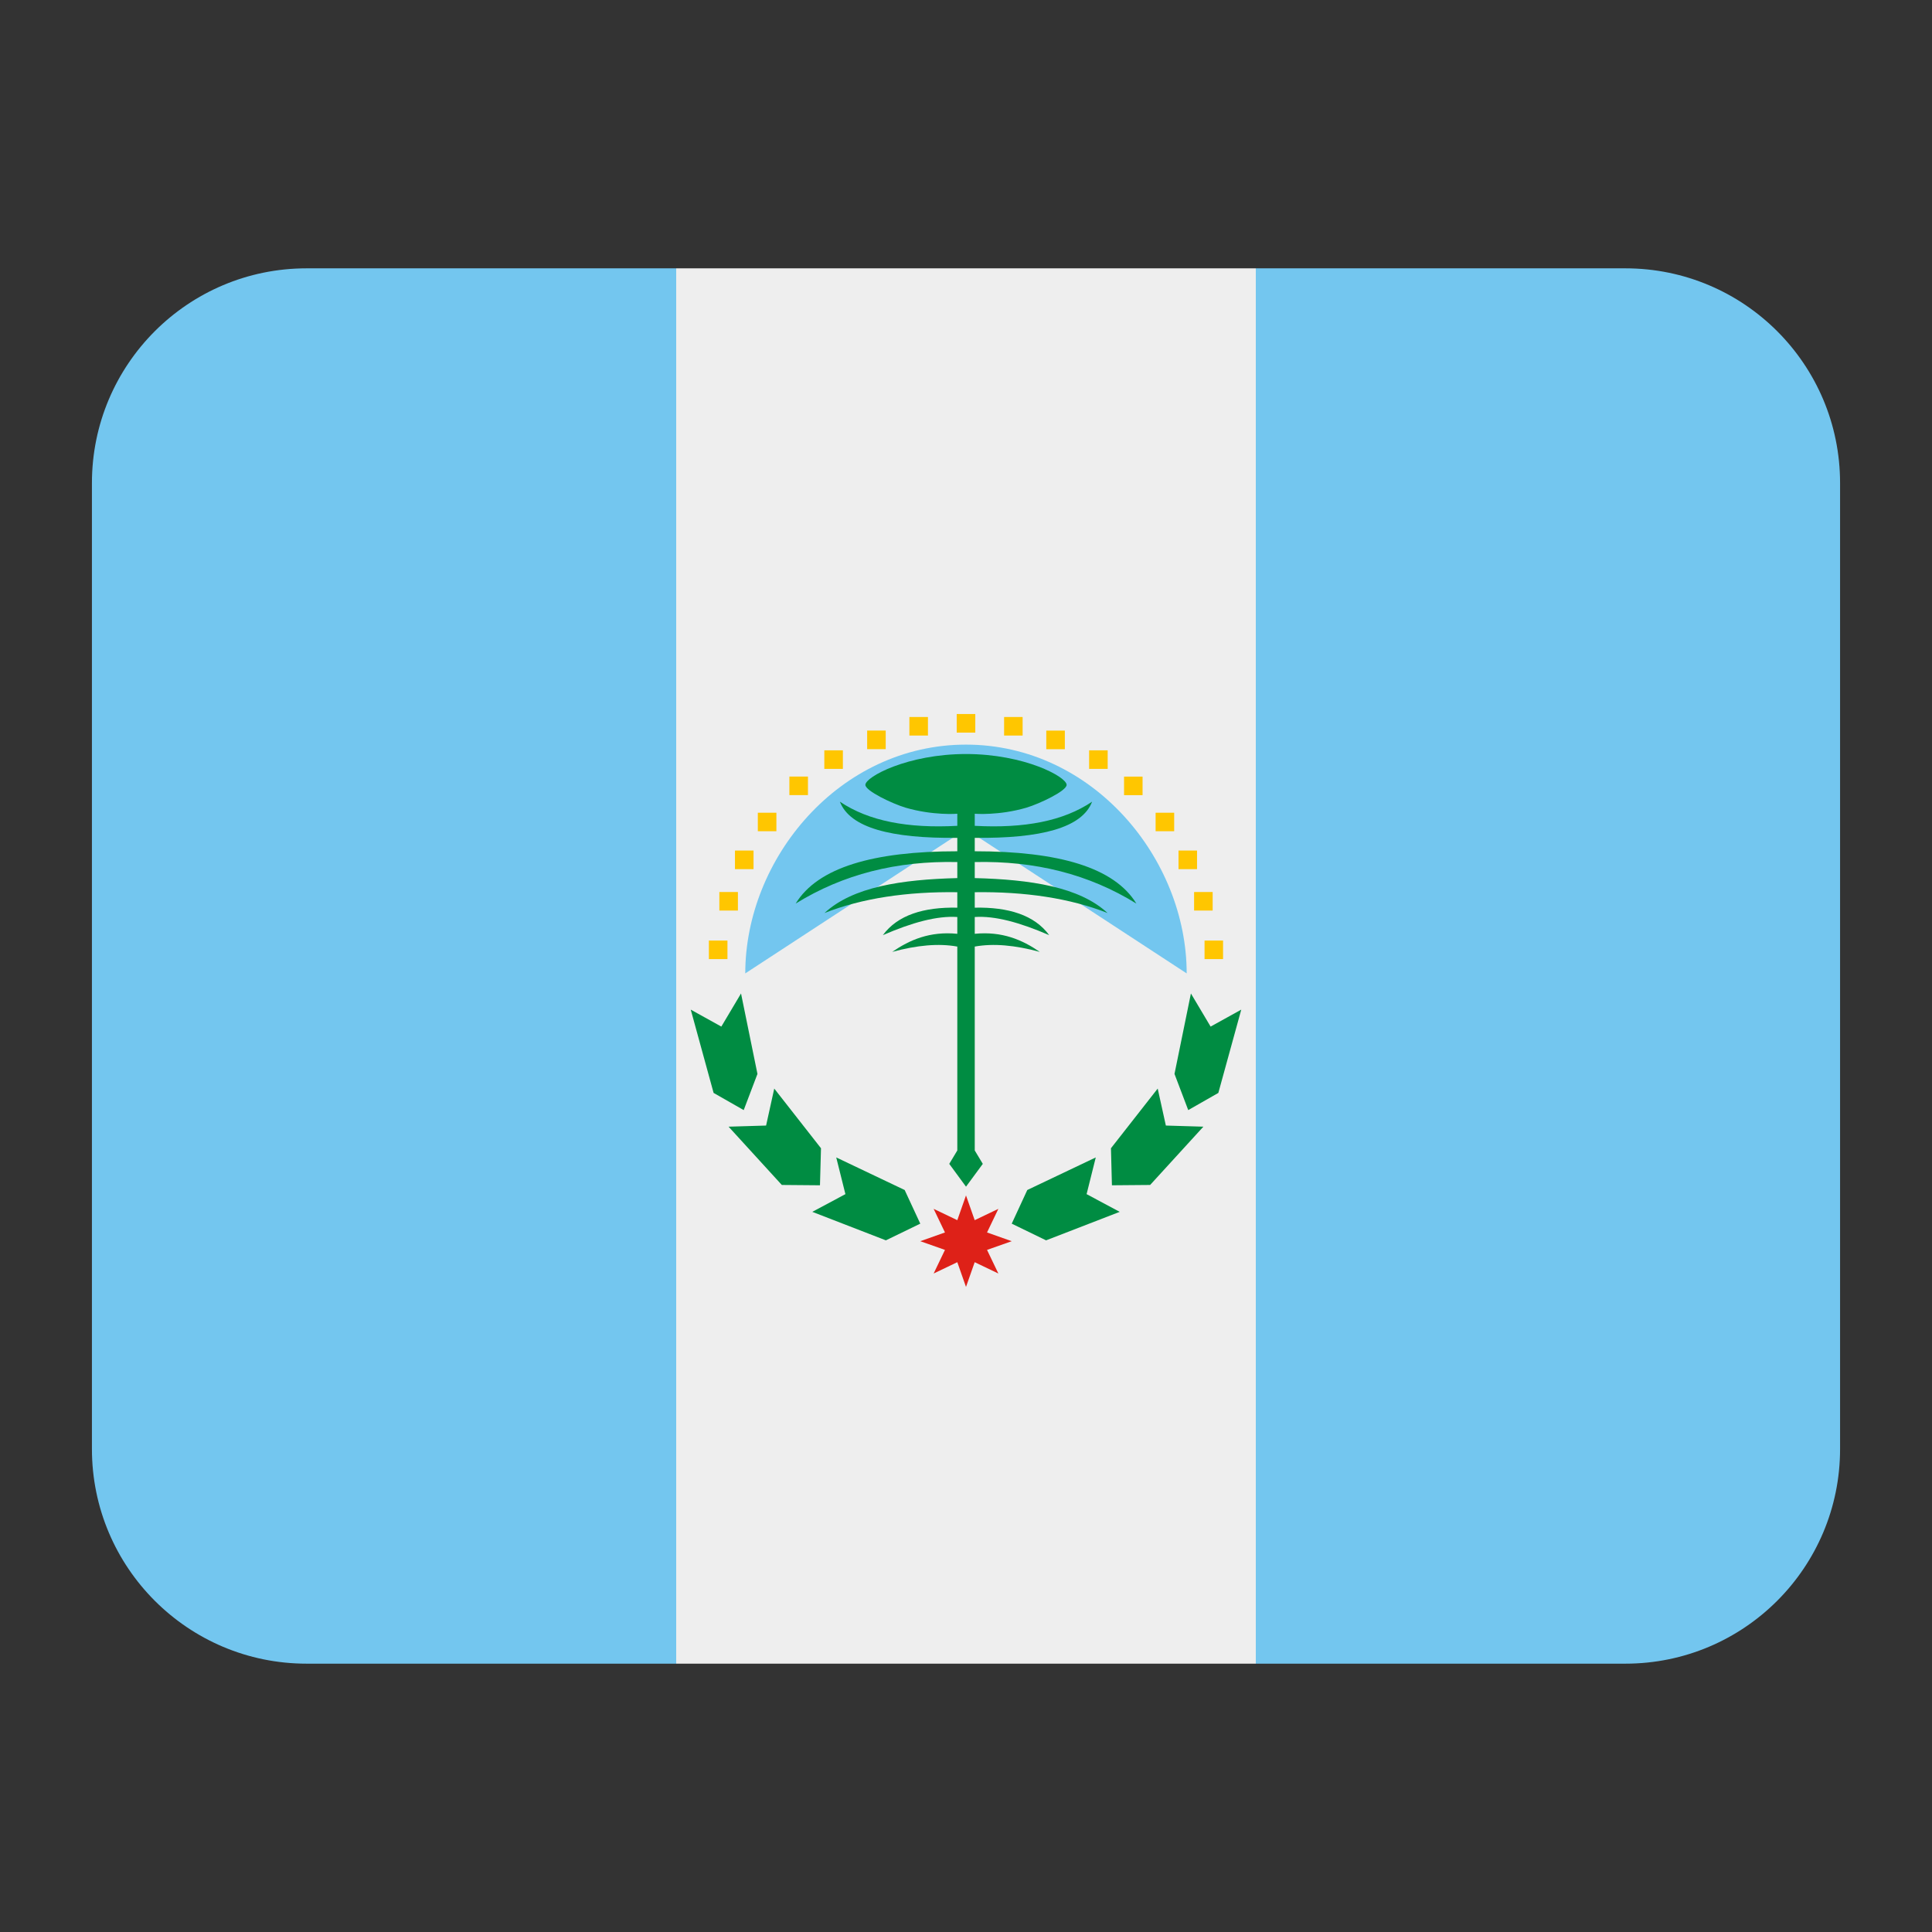 ﻿<svg xmlns:dc="http://purl.org/dc/elements/1.1/" xmlns:cc="http://creativecommons.org/ns#" xmlns:rdf="http://www.w3.org/1999/02/22-rdf-syntax-ns#" xmlns:svg="http://www.w3.org/2000/svg" xmlns="http://www.w3.org/2000/svg" viewBox="0 0 45 45" style="enable-background:new 0 0 45 45;" xml:space="preserve" version="1.1" id="svg2"><rect x="0" y="0" width="45" height="45" fill="#333333" stroke="none"/><defs id="defs6"><clipPath id="clipPath16" clipPathUnits="userSpaceOnUse"><path id="path18" d="M 4,31 C 1.791,31 0,29.209 0,27 L 0,27 0,9 C 0,6.791 1.791,5 4,5 l 0,0 28,0 c 2.209,0 4,1.791 4,4 l 0,0 0,18 c 0,2.209 -1.791,4 -4,4 l 0,0 -28,0 z"/></clipPath><clipPath id="clipPath28" clipPathUnits="userSpaceOnUse"><path id="path20" d="M 0,36 36,36 36,0 0,0 0,36 Z"/></clipPath></defs><g xmlns="http://www.w3.org/2000/svg" transform="matrix(1.25,0,0,-1.25,0,45)" id="g10"><path id="path30" style="fill:#73c6ef" d="m 23.4,31 h 6.887 c 2.209,0 4,-1.791 4,-4 V 9 c 0,-2.209 -1.791,-4 -4,-4 h -6.887 z"/><path id="path32" style="fill:#eeeeee" d="M 23.4,5 H 12.6 v 26 h 10.8 z"/><path id="path34" style="fill:#73c6ef" d="m 12.6,5 h -6.887 c -2.209,0 -4,1.791 -4,4 v 18 c 0,2.209 1.791,4 4,4 h 6.887 z"/><g id="g30"><path id="path50" style="fill:#de2118" d="m 18,13.725 0.162,-0.461 0.441,0.211 -0.211,-0.44 0.46,-0.163 -0.46,-0.162 0.211,-0.44 -0.441,0.211 -0.162,-0.461 -0.162,0.461 -0.441,-0.211 0.211,0.44 -0.46,0.162 0.46,0.163 -0.211,0.44 0.441,-0.211 z"/><path id="path52" style="fill:#73c6ef" d="m 22.112,17.862 -4.112,2.688 -4.113,-2.688 c 0,2.138 1.75,4.263 4.113,4.263 2.362,0 4.112,-2.125 4.112,-4.263"/><path id="path54" style="fill:#008c42" d="m 18.163,19.375 v -0.288 c 0.625,0.013 1.113,-0.137 1.387,-0.512 -0.55,0.238 -1.012,0.363 -1.387,0.338 V 18.6 c 0.512,0.05 0.887,-0.113 1.212,-0.337 -0.462,0.125 -0.862,0.162 -1.212,0.099 v -3.799 l 0.15,-0.25 -0.313,-0.425 -0.312,0.425 0.15,0.25 v 3.799 c -0.35,0.063 -0.75,0.026 -1.213,-0.099 0.326,0.224 0.701,0.387 1.213,0.337 v 0.313 c -0.375,0.025 -0.838,-0.1 -1.387,-0.338 0.275,0.375 0.762,0.525 1.387,0.512 v 0.288 c -0.938,0.013 -1.775,-0.112 -2.475,-0.388 0.525,0.488 1.437,0.625 2.475,0.651 v 0.299 c -1.125,0.025 -2.125,-0.225 -3.012,-0.774 0.412,0.674 1.449,0.975 3.012,0.975 v 0.25 c -1.237,-0.013 -2,0.187 -2.188,0.674 0.538,-0.362 1.263,-0.5 2.188,-0.45 v 0.225 c 0,0 -0.45,-0.037 -0.963,0.113 -0.25,0.075 -0.75,0.313 -0.75,0.425 0,0.15 0.788,0.575 1.875,0.575 1.088,0 1.875,-0.425 1.875,-0.575 0,-0.112 -0.5,-0.35 -0.75,-0.425 -0.512,-0.15 -0.962,-0.113 -0.962,-0.113 v -0.225 c 0.925,-0.05 1.65,0.088 2.187,0.45 -0.187,-0.487 -0.949,-0.687 -2.187,-0.674 v -0.25 c 1.562,0 2.6,-0.301 3.012,-0.975 -0.887,0.549 -1.887,0.799 -3.012,0.774 v -0.299 c 1.038,-0.026 1.95,-0.163 2.475,-0.651 -0.7,0.276 -1.538,0.401 -2.475,0.388"/><path id="path56" style="fill:#008c42" d="m 13.858,15.315 0.256,0.674 -0.306,1.499 -0.367,-0.617 -0.57,0.316 0.426,-1.552 0.561,-0.32 m 1.421,-1.401 0.019,0.69 -0.871,1.112 -0.152,-0.689 -0.699,-0.021 0.992,-1.086 0.711,-0.006 m 1.869,-0.715 -0.291,0.627 -1.275,0.607 0.171,-0.684 -0.617,-0.33 1.371,-0.531 0.641,0.311 m 4.993,2.116 0.561,0.32 0.427,1.552 -0.571,-0.316 -0.367,0.617 -0.306,-1.499 0.256,-0.674 m -1.422,-1.401 0.712,0.006 0.992,1.086 -0.699,0.021 -0.152,0.689 -0.871,-1.112 0.018,-0.69 m -1.867,-0.715 0.29,0.627 1.276,0.607 -0.171,-0.684 0.617,-0.33 -1.372,-0.531 z"/><path id="path58" style="fill:#ffc600" d="m 22.79,18.474 h -0.345 v -0.345 h 0.345 z m -0.194,0.905 H 22.25 v -0.346 h 0.346 z m -0.291,0.772 H 21.96 v -0.346 h 0.345 z m -0.426,0.705 h -0.346 v -0.345 h 0.346 z m -0.589,0.673 h -0.345 v -0.346 h 0.345 z m -0.65,0.49 h -0.346 v -0.346 h 0.346 z m -0.798,0.367 H 19.496 V 22.04 h 0.346 z M 19.055,22.64 H 18.71 v -0.346 h 0.345 z m -0.882,0.055 h -0.346 v -0.346 h 0.346 z m -4.964,-4.566 h 0.346 v 0.345 h -0.346 z m 0.195,0.904 h 0.346 v 0.346 h -0.346 z m 0.291,0.772 h 0.346 v 0.346 h -0.346 z m 0.426,0.706 h 0.346 v 0.345 h -0.346 z m 0.588,0.673 h 0.346 v 0.346 h -0.346 z m 0.651,0.489 h 0.346 v 0.346 H 15.36 Z m 0.798,0.368 h 0.346 v 0.346 h -0.346 z m 0.787,0.599 h 0.346 v -0.346 h -0.346 z"/></g></g></svg>
